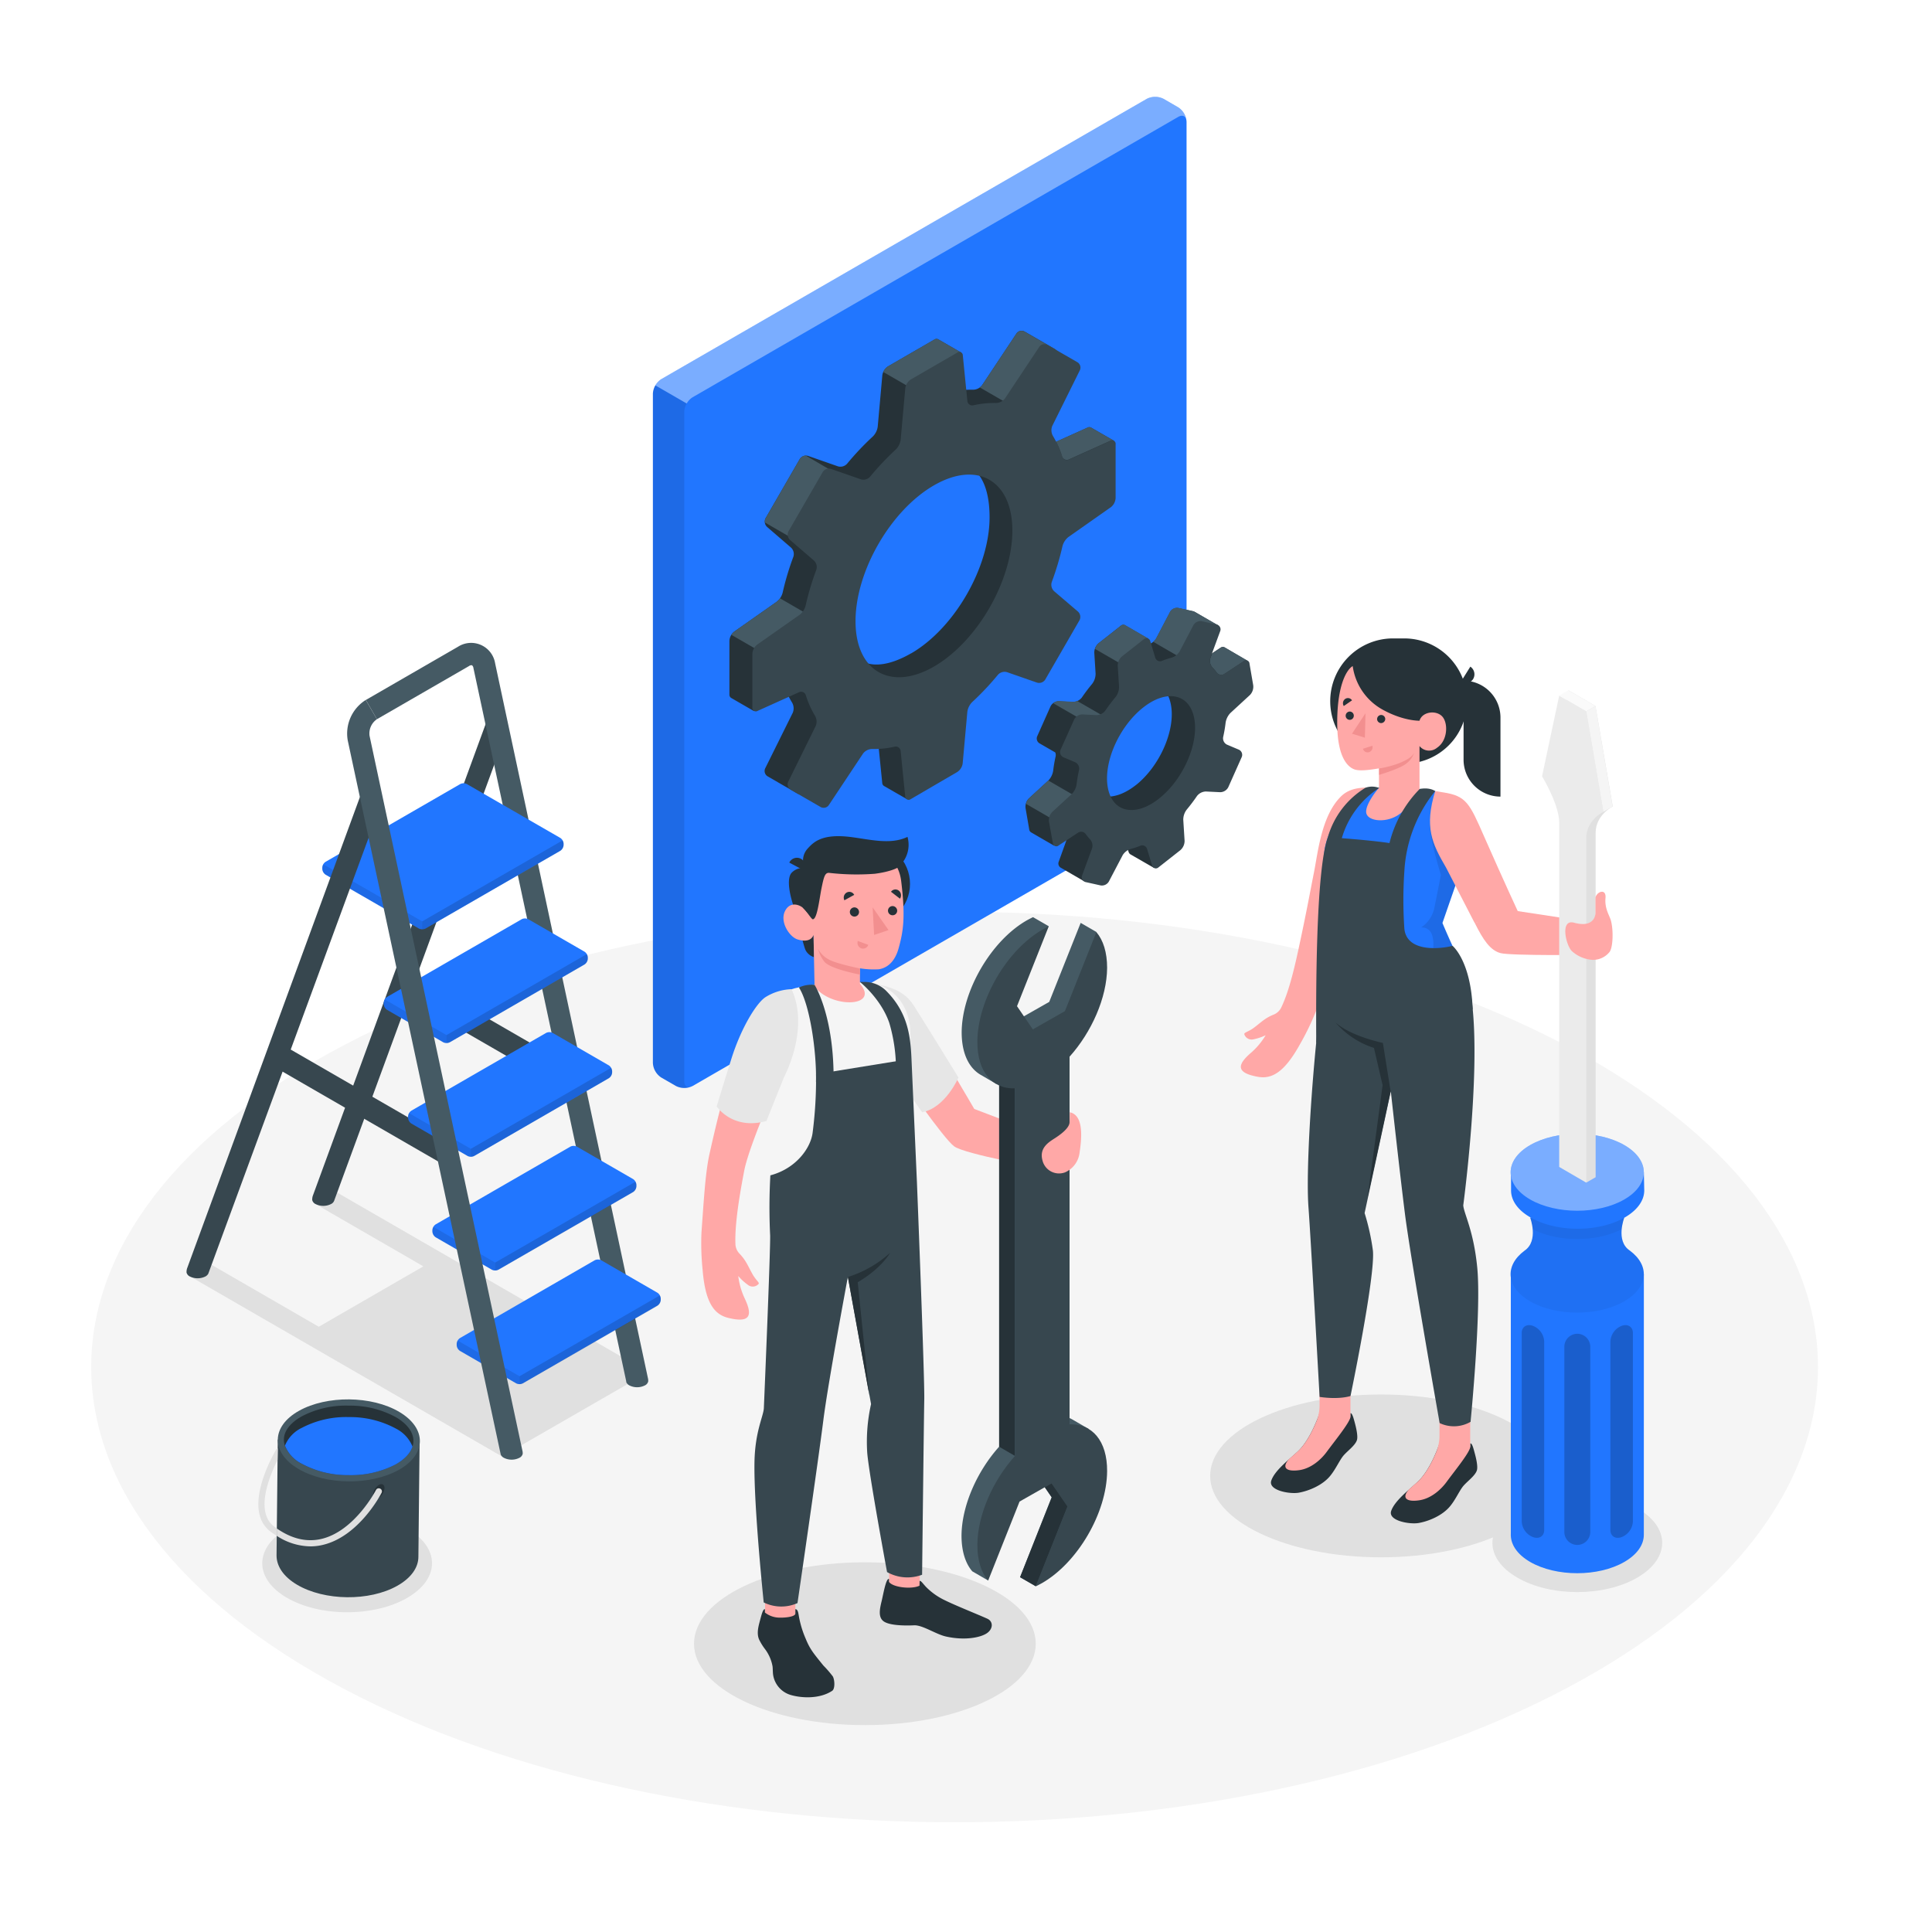 <svg class="animated" id="freepik_stories-maintenance" xmlns="http://www.w3.org/2000/svg" viewBox="0 0 500 500" version="1.1" xmlns:xlink="http://www.w3.org/1999/xlink" xmlns:svgjs="http://svgjs.com/svgjs"><style>svg#freepik_stories-maintenance:not(.animated) .animable {opacity: 0;}svg#freepik_stories-maintenance.animated #freepik--Floor--inject-3 {animation: 1s 1 forwards cubic-bezier(.36,-0.01,.5,1.38) lightSpeedLeft;animation-delay: 0s;}svg#freepik_stories-maintenance.animated #freepik--Shadow--inject-3 {animation: 1s 1 forwards cubic-bezier(.36,-0.01,.5,1.38) zoomOut;animation-delay: 0s;}svg#freepik_stories-maintenance.animated #freepik--Ladder--inject-3 {animation: 1s 1 forwards cubic-bezier(.36,-0.01,.5,1.38) zoomIn;animation-delay: 0s;}svg#freepik_stories-maintenance.animated #freepik--paint-pot--inject-3 {animation: 1s 1 forwards cubic-bezier(.36,-0.01,.5,1.38) zoomOut;animation-delay: 0s;}svg#freepik_stories-maintenance.animated #freepik--Gear--inject-3 {animation: 1s 1 forwards cubic-bezier(.36,-0.01,.5,1.38) zoomOut;animation-delay: 0s;}svg#freepik_stories-maintenance.animated #freepik--character-2--inject-3 {animation: 1s 1 forwards cubic-bezier(.36,-0.01,.5,1.38) fadeIn;animation-delay: 0s;}svg#freepik_stories-maintenance.animated #freepik--character-1--inject-3 {animation: 1s 1 forwards cubic-bezier(.36,-0.01,.5,1.38) slideLeft;animation-delay: 0s;}            @keyframes lightSpeedLeft {              from {                transform: translate3d(-50%, 0, 0) skewX(20deg);                opacity: 0;              }              60% {                transform: skewX(-10deg);                opacity: 1;              }              80% {                transform: skewX(2deg);              }              to {                opacity: 1;                transform: translate3d(0, 0, 0);              }            }                    @keyframes zoomOut {                0% {                    opacity: 0;                    transform: scale(1.5);                }                100% {                    opacity: 1;                    transform: scale(1);                }            }                    @keyframes zoomIn {                0% {                    opacity: 0;                    transform: scale(0.5);                }                100% {                    opacity: 1;                    transform: scale(1);                }            }                    @keyframes fadeIn {                0% {                    opacity: 0;                }                100% {                    opacity: 1;                }            }                    @keyframes slideLeft {                0% {                    opacity: 0;                    transform: translateX(-30px);                }                100% {                    opacity: 1;                    transform: translateX(0);                }            }        </style><g id="freepik--Floor--inject-3" class="animable" style="transform-origin: 247.048px 353.783px;"><path id="freepik--floor--inject-3" d="M89.05,437.1c87.26,46,228.74,46,316,0s87.26-120.62,0-166.63-228.74-46-316,0S1.78,391.09,89.05,437.1Z" style="fill: rgb(245, 245, 245); transform-origin: 247.048px 353.783px;" class="animable"></path></g><g id="freepik--Shadow--inject-3" class="animable" style="transform-origin: 239.438px 377.405px;"><polygon points="163.51 357.3 166.13 354.18 86.76 308.35 81.38 311.45 109.57 327.73 82.5 343.36 54.07 326.94 48.7 330.05 129.94 376.95 130.79 375.93 131.22 376.17 162.38 358.22 162.63 358.36 163.08 357.81 163.75 357.43 163.51 357.3" style="fill: rgb(224, 224, 224); transform-origin: 107.415px 342.65px;" id="elq7hzyxij7g" class="animable"></polygon><ellipse id="freepik--shadow--inject-3" cx="357.41" cy="381.96" rx="44.22" ry="21.07" style="fill: rgb(224, 224, 224); transform-origin: 357.41px 381.96px;" class="animable"></ellipse><ellipse id="freepik--shadow--inject-3" cx="223.83" cy="425.39" rx="44.22" ry="21.07" style="fill: rgb(224, 224, 224); transform-origin: 223.83px 425.39px;" class="animable"></ellipse><path id="freepik--shadow--inject-3" d="M392.67,408.28c8.58,5,22.49,5,31.07,0s8.58-13,0-17.94-22.49-4.95-31.07,0S384.09,403.33,392.67,408.28Z" style="fill: rgb(224, 224, 224); transform-origin: 408.205px 399.331px;" class="animable"></path><ellipse id="freepik--shadow--inject-3" cx="89.84" cy="404.57" rx="21.97" ry="12.68" style="fill: rgb(224, 224, 224); transform-origin: 89.84px 404.57px;" class="animable"></ellipse></g><g id="freepik--Ladder--inject-3" class="animable" style="transform-origin: 109.636px 272.068px;"><path d="M131,189.48,86.48,310.75v0a1.59,1.59,0,0,1-.78.84,4.47,4.47,0,0,1-4.06,0,1.53,1.53,0,0,1-.83-1,.91.91,0,0,1,0-.33,2.77,2.77,0,0,1,.16-.83L125.64,187.5a2.88,2.88,0,1,1,5.4,2Z" style="fill: rgb(55, 71, 79); transform-origin: 106.019px 248.818px;" id="el6lwks21bybm" class="animable"></path><line x1="71.48" y1="272.92" x2="116.16" y2="298.72" style="fill: none; stroke: rgb(55, 71, 79); stroke-miterlimit: 10; stroke-width: 6px; transform-origin: 93.82px 285.82px;" id="elzh53pscsqw" class="animable"></line><line x1="103.97" y1="254.16" x2="148.66" y2="279.96" style="fill: none; stroke: rgb(55, 71, 79); stroke-miterlimit: 10; stroke-width: 6px; transform-origin: 126.315px 267.06px;" id="el1t2xaz3f3nii" class="animable"></line><path d="M94.68,181.15l23.83-13.76a6.29,6.29,0,0,1,9.63,4.28L167.7,356.75a1.65,1.65,0,0,1,.05.38,1.79,1.79,0,0,1,0,.4,1.54,1.54,0,0,1-.83,1,4.47,4.47,0,0,1-4.06,0,1.72,1.72,0,0,1-.79-.86,1.36,1.36,0,0,1,0-.17L122.52,172.87a1.05,1.05,0,0,0-.37-.7,1,1,0,0,0-.76.2L97.55,186.13" style="fill: rgb(69, 90, 100); transform-origin: 131.221px 262.698px;" id="elahff8r7flym" class="animable"></path><path d="M133.57,358l-14.51-8.38a1.91,1.91,0,0,1-.87-1.5v-.34a1.89,1.89,0,0,1,.87-1.5l34.82-20.11a1.91,1.91,0,0,1,1.74,0l14.51,8.38a1.92,1.92,0,0,1,.87,1.5v.35a1.92,1.92,0,0,1-.87,1.5L135.31,358A1.91,1.91,0,0,1,133.57,358Z" style="fill: rgb(33, 118, 255); transform-origin: 144.595px 342.085px;" id="elmkpncffudh" class="animable"></path><g id="elyi7g6yz3ku"><path d="M118.45,346.94a1.75,1.75,0,0,0-.26.86v.34a1.91,1.91,0,0,0,.87,1.5L133.57,358a1.78,1.78,0,0,0,.87.21v-2.05Z" style="opacity: 0.1; transform-origin: 126.315px 352.575px;" class="animable"></path></g><g id="elf3u9e9igk56"><path d="M134.44,356.18v2.05a1.78,1.78,0,0,0,.87-.21l17.41-10,17.41-10.05a1.92,1.92,0,0,0,.87-1.5v-.35a1.72,1.72,0,0,0-.26-.85Z" style="opacity: 0.15; transform-origin: 152.72px 346.75px;" class="animable"></path></g><path d="M127.28,328.59l-14.52-8.38a1.94,1.94,0,0,1-.86-1.5v-.35a1.94,1.94,0,0,1,.86-1.5l34.83-20.1a1.89,1.89,0,0,1,1.73,0l14.52,8.38a1.91,1.91,0,0,1,.86,1.5V307a1.88,1.88,0,0,1-.86,1.5L129,328.59A1.89,1.89,0,0,1,127.28,328.59Z" style="fill: rgb(33, 118, 255); transform-origin: 138.3px 312.674px;" id="elc4hf6dphm2n" class="animable"></path><g id="el86bimdmils7"><path d="M112.15,317.51a1.73,1.73,0,0,0-.25.85v.35a1.94,1.94,0,0,0,.86,1.5l14.52,8.38a1.75,1.75,0,0,0,.87.21v-2.05Z" style="opacity: 0.1; transform-origin: 120.025px 323.155px;" class="animable"></path></g><g id="ellp0ofh5kcw"><path d="M128.15,326.75v2.05a1.74,1.74,0,0,0,.86-.21l17.42-10,17.41-10.06a1.88,1.88,0,0,0,.86-1.5v-.34a1.7,1.7,0,0,0-.25-.85Z" style="opacity: 0.15; transform-origin: 146.425px 317.32px;" class="animable"></path></g><path d="M121,299.16l-14.52-8.38a1.92,1.92,0,0,1-.87-1.5v-.35a1.92,1.92,0,0,1,.87-1.5l34.83-20.1a1.89,1.89,0,0,1,1.73,0l14.51,8.38a1.91,1.91,0,0,1,.87,1.5v.34a1.89,1.89,0,0,1-.87,1.5l-34.82,20.11A1.89,1.89,0,0,1,121,299.16Z" style="fill: rgb(33, 118, 255); transform-origin: 132.015px 283.245px;" id="elqcwp9mo0ags" class="animable"></path><g id="el9xv6s8fbsf"><path d="M105.86,288.08a1.75,1.75,0,0,0-.26.85v.35a1.92,1.92,0,0,0,.87,1.5l7.26,4.19,7.26,4.19a1.71,1.71,0,0,0,.86.21v-2.06Z" style="opacity: 0.1; transform-origin: 113.725px 293.725px;" class="animable"></path></g><g id="el4hv7s64adlb"><path d="M121.85,297.31v2.06a1.75,1.75,0,0,0,.87-.21l17.41-10.05,17.41-10.06a1.89,1.89,0,0,0,.87-1.5v-.34a1.88,1.88,0,0,0-.25-.86Z" style="opacity: 0.15; transform-origin: 140.13px 287.86px;" class="animable"></path></g><path d="M114.69,269.73l-14.51-8.38a1.92,1.92,0,0,1-.87-1.5v-.35a1.92,1.92,0,0,1,.87-1.5L135,237.9a1.89,1.89,0,0,1,1.73,0l14.52,8.38a1.89,1.89,0,0,1,.87,1.5v.34a1.91,1.91,0,0,1-.87,1.5l-34.83,20.11A1.92,1.92,0,0,1,114.69,269.73Z" style="fill: rgb(33, 118, 255); transform-origin: 125.715px 253.813px;" id="elsady49qpm7" class="animable"></path><g id="el249m1v3tuck"><path d="M115.56,267.88v2.06a1.74,1.74,0,0,0,.86-.21l17.42-10.05,17.41-10.06a1.91,1.91,0,0,0,.87-1.5v-.34a1.75,1.75,0,0,0-.26-.86Z" style="opacity: 0.15; transform-origin: 133.84px 258.43px;" class="animable"></path></g><g id="eldaxs73hvy3k"><path d="M99.56,258.65a1.84,1.84,0,0,0-.25.85v.35a1.92,1.92,0,0,0,.87,1.5l14.51,8.38a1.75,1.75,0,0,0,.87.21v-2.06Z" style="opacity: 0.1; transform-origin: 107.435px 264.295px;" class="animable"></path></g><path d="M108.4,240.3,84.27,226.37a1.91,1.91,0,0,1-.86-1.5v-.34a1.92,1.92,0,0,1,.86-1.5l34.83-20.11a1.89,1.89,0,0,1,1.73,0L145,216.85a1.91,1.91,0,0,1,.86,1.5v.34a1.94,1.94,0,0,1-.86,1.5L110.13,240.3A2,2,0,0,1,108.4,240.3Z" style="fill: rgb(33, 118, 255); transform-origin: 114.635px 221.604px;" id="elpwd61qa4sx" class="animable"></path><g id="elcs8jhlrjirw"><path d="M109.26,238.45v2.05a1.75,1.75,0,0,0,.87-.2l17.41-10.06L145,220.19a1.94,1.94,0,0,0,.86-1.5v-.35a1.73,1.73,0,0,0-.25-.85Z" style="opacity: 0.15; transform-origin: 127.56px 228.995px;" class="animable"></path></g><g id="eljuo3jftizyq"><path d="M83.66,223.67a1.88,1.88,0,0,0-.25.86v.34a1.91,1.91,0,0,0,.86,1.5L108.4,240.3a1.73,1.73,0,0,0,.86.2v-2.05Z" style="opacity: 0.1; transform-origin: 96.335px 232.085px;" class="animable"></path></g><path d="M98.55,208.24,54,329.37v0l-.1.27a1.86,1.86,0,0,1-.72.7,4.55,4.55,0,0,1-4.07,0,1.58,1.58,0,0,1-.83-1,1.82,1.82,0,0,1,0-.33,2.73,2.73,0,0,1,.17-.84L93.15,206.26a2.88,2.88,0,1,1,5.4,2Z" style="fill: rgb(55, 71, 79); transform-origin: 73.513px 267.569px;" id="elz6vwogtnu5" class="animable"></path><path d="M97.55,186.13a4.46,4.46,0,0,0-1.91,4.3L135.21,375.5a1.74,1.74,0,0,1,.06.45,1.71,1.71,0,0,1,0,.32,1.56,1.56,0,0,1-.83,1,4.47,4.47,0,0,1-4.06,0,1.77,1.77,0,0,1-.79-.83,0,0,0,0,0,0,0l-.05-.24L90,191.64a10.26,10.26,0,0,1,4.66-10.49" style="fill: rgb(69, 90, 100); transform-origin: 112.56px 279.454px;" id="elx11gdl4oztj" class="animable"></path></g><g id="freepik--paint-pot--inject-3" class="animable" style="transform-origin: 87.761px 387.761px;"><g id="freepik--paint-pot--inject-3" class="animable" style="transform-origin: 87.761px 387.761px;"><path d="M108.59,373.06l-36.7-.5-.32,30h0c0,2.72,1.74,5.45,5.3,7.56,7.12,4.21,18.74,4.34,25.95.28,3.64-2.05,5.46-4.77,5.46-7.51Z" style="fill: rgb(55, 71, 79); transform-origin: 90.08px 392.962px;" id="elqz1hxp0hap" class="animable"></path><path d="M77.35,365.13c-7.21,4.06-7.28,10.77-.16,15s18.74,4.34,26,.28,7.28-10.77.16-15S84.56,361.07,77.35,365.13Z" style="fill: rgb(69, 90, 100); transform-origin: 90.279px 372.77px;" id="elu8lh4tu34b9" class="animable"></path><path d="M107,372.94a4.45,4.45,0,0,1-.26,1.43c-.56,1.72-2.06,3.32-4.4,4.64a25.1,25.1,0,0,1-12.22,2.75,24.92,24.92,0,0,1-12.14-3,8.93,8.93,0,0,1-4.25-4.63,4.53,4.53,0,0,1-.26-1.54c0-2.24,1.68-4.4,4.65-6.05a24.53,24.53,0,0,1,12.2-2.76,24.67,24.67,0,0,1,12.16,3C105.44,368.52,107,370.7,107,372.94Z" style="fill: rgb(38, 50, 56); transform-origin: 90.235px 372.768px;" id="eljaopmasyr5l" class="animable"></path><path d="M106.76,374.37c-.56,1.72-2.06,3.32-4.4,4.64a25.1,25.1,0,0,1-12.22,2.75,24.92,24.92,0,0,1-12.14-3,8.93,8.93,0,0,1-4.25-4.63,8.77,8.77,0,0,1,4.39-4.62,24.75,24.75,0,0,1,12.2-2.77,24.89,24.89,0,0,1,12.16,3A9,9,0,0,1,106.76,374.37Z" style="fill: rgb(33, 118, 255); transform-origin: 90.255px 374.25px;" id="ela0evn935x4r" class="animable"></path><path d="M98.07,384.29c.8-.46,1.45-.07,1.44.85A3.21,3.21,0,0,1,98,387.63c-.81.46-1.45.07-1.44-.85A3.19,3.19,0,0,1,98.07,384.29Z" style="fill: rgb(38, 50, 56); transform-origin: 98.035px 385.96px;" id="elnlyqp88gor" class="animable"></path><path d="M71.83,377.83c-2,4-6,13.44-.82,17.29.22.16.42.3.64.44l0,1.92c-.52-.32-1.06-.68-1.58-1.06-7.79-5.77,1-20.59,1.38-21.21a.74.74,0,0,1,.44-.34Z" style="fill: rgb(224, 224, 224); transform-origin: 69.375px 386.175px;" id="el82ejgm7mwyo" class="animable"></path><path d="M98.75,386.34c-.22.46-5.89,11.3-15.22,13.48a13.54,13.54,0,0,1-3.21.38,16.21,16.21,0,0,1-8.69-2.72l0-1.92c3.85,2.68,7.73,3.6,11.52,2.72,8.61-2,14.12-12.58,14.16-12.68a.8.8,0,0,1,1.08-.34A.78.78,0,0,1,98.75,386.34Z" style="fill: rgb(224, 224, 224); transform-origin: 85.237px 392.685px;" id="eliw161ioj7dg" class="animable"></path></g></g><g id="freepik--Gear--inject-3" class="animable" style="transform-origin: 246.656px 153.31px;"><path d="M174.93,281.05l-3.8-2.19a4.8,4.8,0,0,1-2.16-3.75V101.88a4.78,4.78,0,0,1,2.16-3.75L296.79,25.58a4.79,4.79,0,0,1,4.33,0l3.79,2.19a4.78,4.78,0,0,1,2.17,3.75V204.76a4.78,4.78,0,0,1-2.17,3.75L179.26,281.05A4.79,4.79,0,0,1,174.93,281.05Z" style="fill: rgb(33, 118, 255); transform-origin: 238.025px 153.315px;" id="eln34x47yxku" class="animable"></path><g id="elvzbg9jppci"><path d="M307.05,31.16c-.15-1.12-1.06-1.53-2.14-.9L179.25,102.81a4.52,4.52,0,0,0-1.53,1.62l-8.12-4.69a4.43,4.43,0,0,1,1.53-1.62L296.78,25.57a4.79,4.79,0,0,1,4.33,0l3.8,2.19A4.85,4.85,0,0,1,307.05,31.16Z" style="fill: rgb(255, 255, 255); opacity: 0.4; transform-origin: 238.325px 64.741px;" class="animable"></path></g><g id="el5xrv5y0h0g"><path d="M178.75,281.27a4.8,4.8,0,0,1-3.83-.22l-3.79-2.19a4.78,4.78,0,0,1-2.17-3.75V101.87a4.45,4.45,0,0,1,.64-2.13l8.12,4.69a4.43,4.43,0,0,0-.63,2.13V279.8C177.09,281,177.8,281.56,178.75,281.27Z" style="opacity: 0.1; transform-origin: 173.855px 190.654px;" class="animable"></path></g><path d="M316.89,167.52h0a1,1,0,0,0-1,.1L310.79,171a1.46,1.46,0,0,1-2-.46,11.83,11.83,0,0,0-1-1.21,2.49,2.49,0,0,1-.59-2.4l8-5.1-6-3.46h0a1.68,1.68,0,0,0-.39-.16l-3.82-.85a2.08,2.08,0,0,0-2.16,1l-3.58,6.83a3.72,3.72,0,0,1-2.17,1.63l-.22.07a9.06,9.06,0,0,0,.32-1.59l-6-3.48h0A1,1,0,0,0,290,162l-5.71,4.49a3.2,3.2,0,0,0-1.09,2.42l.34,5.44a4.35,4.35,0,0,1-.89,2.63c-.93,1.12-1.82,2.29-2.65,3.51a3,3,0,0,1-2.32,1.18l-3.68-.18a2.38,2.38,0,0,0-2.11,1.29l-3.45,7.74a1.46,1.46,0,0,0,.59,1.86h0l4.07,2.35a1.79,1.79,0,0,1,.09,1.05,35.33,35.33,0,0,0-.63,3.7,4.71,4.71,0,0,1-1.24,2.51l-5.06,4.65a3.07,3.07,0,0,0-.85,2.49l.95,5.52a1,1,0,0,0,.46.75h0l6,3.48.08-6.91a1.46,1.46,0,0,1,2,.46,10.56,10.56,0,0,0,1,1.21,2.52,2.52,0,0,1,.6,2.4L274,223a1.26,1.26,0,0,0,.5,1.55h0l6,3.48,1.64-4.5,2.33-5.78a3.7,3.7,0,0,1,2.16-1.63,19.58,19.58,0,0,0,2.35-.78,1.3,1.3,0,0,1,1.8.83l1.29,4.27a1.14,1.14,0,0,0,.49.67h0l6.05,3.48-1.06-6.68,1.85-1.46a3.17,3.17,0,0,0,1.08-2.42l-.34-5.44a4.32,4.32,0,0,1,.89-2.63c.94-1.12,2.35-1.72,3.18-2.93.47-.69,1-1.8,1.8-1.76l3.67.18a2.37,2.37,0,0,0,2.11-1.29l3.46-7.75a1.47,1.47,0,0,0-.77-1.95l-3-1.27a1.84,1.84,0,0,1-1-2,35.4,35.4,0,0,0,.64-3.7,4.62,4.62,0,0,1,1.23-2.51l5.07-4.65a3,3,0,0,0,.83-1.73l4.6-3.58Zm-23,35.71c-6.2,4.86-12.12,3.54-13.24-3s3.94-14.77,10.13-19.64,11.17-4.5,12.29,2S300.1,198.36,293.91,203.23Z" style="fill: rgb(38, 50, 56); transform-origin: 294.12px 192.679px;" id="elzmkt0rjry79" class="animable"></path><path d="M271.3,202l-5,4.6a2.87,2.87,0,0,0-.77,1.44l7.43,4.3v-.4a1.46,1.46,0,0,1,2,.46h0l7.17-4.14Z" style="fill: rgb(69, 90, 100); transform-origin: 273.83px 207.2px;" id="el3gn7rc8krc9" class="animable"></path><path d="M284.06,188.06a29.74,29.74,0,0,1,1.84-2.54l-7.14-4.12a2.66,2.66,0,0,1-1,.22l-3.68-.18a2.27,2.27,0,0,0-1.52.55l11,6.34Z" style="fill: rgb(69, 90, 100); transform-origin: 279.23px 184.865px;" id="elu8qvowboks" class="animable"></path><path d="M322.89,171a1,1,0,0,0-1,.12l-5.06,3.33a1.47,1.47,0,0,1-2-.46,9.83,9.83,0,0,0-1-1.21,2.5,2.5,0,0,1-.59-2.41l.48-1.29,2.17-1.43a1,1,0,0,1,1.05-.1h0Z" style="fill: rgb(69, 90, 100); transform-origin: 318.017px 171.055px;" id="elz28tpa92kn" class="animable"></path><path d="M307.94,169.5c-.06-.06-.11-.14-.17-.21a2.49,2.49,0,0,1-.59-2.4l8-5.1-6-3.46h0a1.68,1.68,0,0,0-.39-.16l-3.82-.85a2.08,2.08,0,0,0-2.16,1l-3.58,6.83a3.06,3.06,0,0,1-.82.92l8.1,4.68Z" style="fill: rgb(69, 90, 100); transform-origin: 306.795px 164.019px;" id="el5mn60j5dlfd" class="animable"></path><path d="M283.39,167.94l7.43,4.29,6.12-5.6a10.2,10.2,0,0,0,.25-1.37l-6-3.48h0A1,1,0,0,0,290,162l-5.71,4.49A3,3,0,0,0,283.39,167.94Z" style="fill: rgb(69, 90, 100); transform-origin: 290.29px 166.951px;" id="elf4dfve26e4" class="animable"></path><path d="M324.32,177.28l-.95-5.52a.91.91,0,0,0-1.51-.66l-5.06,3.33a1.46,1.46,0,0,1-2-.46,9.65,9.65,0,0,0-1-1.2,2.54,2.54,0,0,1-.6-2.41l2.58-7a1.28,1.28,0,0,0-.94-1.74l-3.81-.85a2.07,2.07,0,0,0-2.16,1l-3.59,6.83a3.7,3.7,0,0,1-2.16,1.63,19.58,19.58,0,0,0-2.35.78,1.29,1.29,0,0,1-1.8-.83l-1.29-4.27a1,1,0,0,0-1.62-.51l-5.71,4.49a3.17,3.17,0,0,0-1.08,2.42l.34,5.44a4.35,4.35,0,0,1-.89,2.63c-.94,1.12-1.82,2.29-2.66,3.51a2.94,2.94,0,0,1-2.32,1.18l-3.67-.18A2.37,2.37,0,0,0,278,186.2L274.49,194a1.47,1.47,0,0,0,.77,2l3,1.27a1.84,1.84,0,0,1,1,2,35.4,35.4,0,0,0-.64,3.7,4.59,4.59,0,0,1-1.23,2.51l-5.07,4.65a3.07,3.07,0,0,0-.85,2.49l1,5.53a.91.91,0,0,0,1.51.65l5.06-3.33a1.47,1.47,0,0,1,2,.46,11.83,11.83,0,0,0,1,1.21,2.5,2.5,0,0,1,.59,2.41l-2.58,7a1.28,1.28,0,0,0,.94,1.74l3.82.85a2.08,2.08,0,0,0,2.16-1l3.58-6.83a3.75,3.75,0,0,1,2.17-1.63,18,18,0,0,0,2.35-.78,1.3,1.3,0,0,1,1.8.83l1.29,4.27a1,1,0,0,0,1.61.51l5.71-4.49a3.21,3.21,0,0,0,1.09-2.42l-.34-5.44a4.28,4.28,0,0,1,.89-2.63c.93-1.12,1.82-2.29,2.65-3.51a3,3,0,0,1,2.32-1.18l3.68.18a2.38,2.38,0,0,0,2.11-1.29l3.45-7.74a1.47,1.47,0,0,0-.77-2l-3-1.27a1.82,1.82,0,0,1-1-2,35.33,35.33,0,0,0,.63-3.7,4.64,4.64,0,0,1,1.24-2.5l5.06-4.66A3.07,3.07,0,0,0,324.32,177.28Zm-24.4,29.42c-6.19,4.87-12.12,3.54-13.24-3s3-15.73,9.18-20.6,12.12-3.54,13.24,3S306.11,201.83,299.92,206.7Z" style="fill: rgb(55, 71, 79); transform-origin: 297.901px 194.954px;" id="el4i5tii8aq43" class="animable"></path><path d="M288.3,114.07l-5.92-3.41h0a1,1,0,0,0-.92,0l-10.7,4.82a1.28,1.28,0,0,1-1.79-.83,24,24,0,0,0-2.38-5.3,3,3,0,0,1-.16-2.59l7.13-14.38a1.63,1.63,0,0,0-.64-2.1l-7.73-4.46a1.61,1.61,0,0,0-2.13.49L254.16,99.7a3,3,0,0,1-2.33,1.16,21.77,21.77,0,0,0-3.1.14V91.23l-5.94-3.43h0a1,1,0,0,0-1,.09l-12,6.94a3.27,3.27,0,0,0-1.44,2.25l-1.2,13.37a4.43,4.43,0,0,1-1.25,2.5,72.57,72.57,0,0,0-6.68,7.07,2.32,2.32,0,0,1-2.36.67l-7.72-2.7a1.88,1.88,0,0,0-2.16.81l-8.84,15.3a1.89,1.89,0,0,0,.39,2.28l6.19,5.34a2.29,2.29,0,0,1,.6,2.38,71,71,0,0,0-2.78,9.31,4.41,4.41,0,0,1-1.54,2.33l-11,7.73a3.25,3.25,0,0,0-1.23,2.37v13.88a1,1,0,0,0,.43.89h0l5.92,3.42,8.79-4.17a21,21,0,0,0,1.1,2,3,3,0,0,1,.16,2.59l-7.13,14.38a1.61,1.61,0,0,0,.63,2.09l7.74,4.47a1.61,1.61,0,0,0,2.13-.5l8.89-13.36a2.94,2.94,0,0,1,2.32-1.16,24.05,24.05,0,0,0,5.79-.58,1.26,1.26,0,0,1,1.6,1.13l1.18,11.67a1,1,0,0,0,.46.82h0l5.91,3.4,7.1-10.42a3.26,3.26,0,0,0,1.43-2.25l1.2-13.37a2.71,2.71,0,0,1,1.54-2,28.2,28.2,0,0,0,9.34-6.55,2.44,2.44,0,0,1,2.39-.64l4.74,1.67a1.88,1.88,0,0,0,2.17-.8l8.83-15.3a1.89,1.89,0,0,0-.38-2.28L269,151.39a2.47,2.47,0,0,1-.66-2.4,40.36,40.36,0,0,0,1.1-11.09,3.14,3.14,0,0,1,1.15-2.37l11-7.73a3.24,3.24,0,0,0,1.22-2.36l5.25-6.29Zm-52.49,55c-11.22,6.47-18.19,1.88-18.19-11.07s9.27-28.82,20.48-35.29,18-1.77,18,11.18S247,162.61,235.81,169.09Z" style="fill: rgb(38, 50, 56); transform-origin: 238.534px 146.209px;" id="elz77l994iusl" class="animable"></path><path d="M271.19,97.15l2.36-4.75a1.63,1.63,0,0,0-.64-2.1l-7.73-4.46a1.61,1.61,0,0,0-2.13.49L254.16,99.7a2.47,2.47,0,0,1-.59.57l9.95,5.74Z" style="fill: rgb(69, 90, 100); transform-origin: 263.639px 95.819px;" id="elwx6wv71prja" class="animable"></path><path d="M201.86,154.84a3.88,3.88,0,0,1-.85.9l-11,7.73a3,3,0,0,0-.73.83l6.71,3.87,14.57-8.29Z" style="fill: rgb(69, 90, 100); transform-origin: 199.92px 161.505px;" id="el9evi0a6kote" class="animable"></path><path d="M208.53,117.9a1.89,1.89,0,0,0-1.54.9l-8.84,15.3a1.81,1.81,0,0,0-.2,1.12l7.62,4.4,12.1-16.37Z" style="fill: rgb(69, 90, 100); transform-origin: 207.801px 128.76px;" id="el00lg03io9ktem" class="animable"></path><path d="M228.6,96.28l9.42,5.44,10.71-6.18V91.23l-5.94-3.43h0a1,1,0,0,0-1,.09l-12,6.94A3.21,3.21,0,0,0,228.6,96.28Z" style="fill: rgb(69, 90, 100); transform-origin: 238.665px 94.713px;" id="elmqtf2dfopol" class="animable"></path><path d="M288.72,128.85V115a.89.89,0,0,0-1.36-.89l-10.7,4.83a1.27,1.27,0,0,1-1.78-.83,24.5,24.5,0,0,0-2.39-5.3,3,3,0,0,1-.16-2.59l7.13-14.38a1.63,1.63,0,0,0-.63-2.1l-7.74-4.47a1.62,1.62,0,0,0-2.13.5l-8.89,13.37a2.93,2.93,0,0,1-2.33,1.15,24.51,24.51,0,0,0-5.78.59,1.27,1.27,0,0,1-1.61-1.13L249.18,92a.9.9,0,0,0-1.45-.74l-12,6.94a3.25,3.25,0,0,0-1.44,2.24l-1.2,13.38a4.46,4.46,0,0,1-1.25,2.5,72.57,72.57,0,0,0-6.68,7.07,2.3,2.3,0,0,1-2.36.66l-7.72-2.69a1.88,1.88,0,0,0-2.16.8l-8.84,15.31a1.89,1.89,0,0,0,.39,2.28l6.19,5.33a2.31,2.31,0,0,1,.6,2.39,71,71,0,0,0-2.78,9.31,4.41,4.41,0,0,1-1.54,2.33l-11,7.73a3.25,3.25,0,0,0-1.23,2.37v13.88a.9.9,0,0,0,1.37.88l10.7-4.82a1.27,1.27,0,0,1,1.78.82,23.9,23.9,0,0,0,2.39,5.31,3,3,0,0,1,.16,2.59L204,202.29a1.61,1.61,0,0,0,.63,2.09l7.74,4.47a1.61,1.61,0,0,0,2.13-.5L223.37,195a3,3,0,0,1,2.32-1.16,23.58,23.58,0,0,0,5.79-.59,1.28,1.28,0,0,1,1.61,1.13l1.17,11.68a.9.9,0,0,0,1.45.75l12-7a3.19,3.19,0,0,0,1.43-2.24l1.21-13.38a4.43,4.43,0,0,1,1.25-2.49,72.41,72.41,0,0,0,6.67-7.07,2.3,2.3,0,0,1,2.36-.67l7.72,2.69a1.88,1.88,0,0,0,2.17-.8l8.84-15.31a1.88,1.88,0,0,0-.39-2.27L272.8,153a2.29,2.29,0,0,1-.6-2.38,73.85,73.85,0,0,0,2.78-9.32,4.45,4.45,0,0,1,1.54-2.33l11-7.73A3.24,3.24,0,0,0,288.72,128.85Zm-47,43.65c-11.22,6.47-20.31,1.22-20.31-11.73s9.09-28.7,20.31-35.17S262,124.37,262,137.32,252.93,166,241.72,172.5Z" style="fill: rgb(55, 71, 79); transform-origin: 241.717px 149.062px;" id="elsxsuprafih8" class="animable"></path><path d="M288.3,114.07h0a1,1,0,0,0-.95,0l-10.7,4.82a1.27,1.27,0,0,1-1.78-.82,23.08,23.08,0,0,0-1.53-3.76l8.1-3.65a1,1,0,0,1,.93,0h0Z" style="fill: rgb(69, 90, 100); transform-origin: 280.82px 114.781px;" id="ell3kvhtpdzgd" class="animable"></path></g><g id="freepik--character-2--inject-3" class="animable" style="transform-origin: 373.33px 286.184px;"><path d="M372.54,374.67v-1.14c-.45,1.34-2.53,7.08-5.69,10-2.51,2.29-5.93,4.94-6.81,7.49s4.77,3.54,7.11,3.13c2.73-.48,6.25-2,8.17-4.39,1.35-1.65,2.21-3.62,3.17-4.92s3.19-2.76,3.71-4.27c.29-.83-.05-2.64-.46-4.18s-.76-3-1.25-2.82v.87a6.26,6.26,0,0,1-4,1.34C375.35,375.79,372.53,375.56,372.54,374.67Z" style="fill: rgb(38, 50, 56); transform-origin: 371.128px 383.885px;" id="elp6fcj4676q" class="animable"></path><path d="M364.58,385.51c.78-.7,1.56-1.38,2.27-2,2.21-2,3.89-5.42,4.85-7.75a11,11,0,0,0,.84-4.19V367h7.95v7.38h0v.2l0,0c-.38,1.65-4,6.05-6.1,8.92-1.4,1.92-4,4.37-7.2,4.79C364.16,388.72,362.63,387.78,364.58,385.51Z" style="fill: rgb(255, 168, 167); transform-origin: 372.1px 377.696px;" id="elsu6gucgsysq" class="animable"></path><path d="M341.5,366.83v-1.14c-.45,1.33-2.53,7.08-5.69,10-2.51,2.29-5.93,4.93-6.8,7.48s4.76,3.55,7.11,3.14c2.72-.49,6.25-2,8.16-4.39,1.35-1.66,2.21-3.62,3.18-4.93s3.18-2.75,3.7-4.26c.29-.83-.05-2.65-.45-4.18s-.77-2.95-1.25-2.82v.87a6.32,6.32,0,0,1-4,1.34C344.31,367.94,341.49,367.71,341.5,366.83Z" style="fill: rgb(38, 50, 56); transform-origin: 340.094px 376.044px;" id="elqdqe5pwc3hi" class="animable"></path><path d="M333.54,377.66c.78-.69,1.56-1.37,2.27-2,2.21-2,3.89-5.42,4.85-7.75a10.77,10.77,0,0,0,.84-4.19v-4.53h8v7.38h0v.2l0,0c-.39,1.65-4,6.05-6.11,8.92-1.39,1.92-4,4.36-7.19,4.79S331.59,379.93,333.54,377.66Z" style="fill: rgb(255, 168, 167); transform-origin: 341.075px 369.884px;" id="eljkuhoy71ofg" class="animable"></path><path d="M378.91,251c6.17,13.48-.22,60.94-.22,60.94.18,2.19,2.68,6.49,3.62,16.11,1.1,11.37-1.73,39.92-1.73,39.92a8.61,8.61,0,0,1-8,.32s-7.59-43-9-54.3c-1.25-9.87-3.64-31.56-3.64-31.56l-6.78,31.51a58.76,58.76,0,0,1,2.15,9.73c.64,6.65-5.8,37.61-5.8,37.61s-2.75,1-8,.24c0,0-2.28-41.08-2.88-49.09-1-13.46,2.56-55.43,5-63.4Z" style="fill: rgb(55, 71, 79); transform-origin: 360.511px 309.077px;" id="elbv7qy8z4ko5" class="animable"></path><path d="M359.89,282.43l-2-12.52s-8.47-1.75-12.31-5.36a21.9,21.9,0,0,0,10,6.65l2.24,9.64L353.91,310Z" style="fill: rgb(38, 50, 56); transform-origin: 352.735px 287.275px;" id="elko78vo8k9vk" class="animable"></path><path d="M346.85,242.51c4.67-15.54,10.62-38.68,8.38-38.68s-5.7-.21-8.23,2.33c-5,5-5.89,14.28-6.94,19.58s-1.79,9.47-3.46,17.32c-1.26,6-2.81,13.17-5.06,17.77a3.69,3.69,0,0,1-2,1.78c-2.26.92-3.3,2.09-5.11,3.43-1.42,1-2.5,1.18-2.41,1.61a2,2,0,0,0,2.37,1.33,13.75,13.75,0,0,0,3.16-1.06,18.61,18.61,0,0,1-3.83,4.57c-3.46,3-4,5.13,1.79,6.18,3.61.66,6.88-1.07,11-8.56a66.19,66.19,0,0,0,4.09-8.49C343.36,254,345.44,247.21,346.85,242.51Z" style="fill: rgb(255, 168, 167); transform-origin: 338.424px 241.312px;" id="elnnxu6wfa2y" class="animable"></path><path d="M368,204.2h0c7.91.54,8.46,4.36,10.44,8.54a13.51,13.51,0,0,1,.38,10.19l-5.52,15.94s2.59,6.24,5.58,12.13c-13.83,7.72-31.1,3.67-35.26-2-.17-1.19.89-10.53,1.55-16.63-2.43-6.12-3.08-10-2.05-14,1.91-7.5,9.32-14.8,12.59-14.53Z" style="fill: rgb(33, 118, 255); transform-origin: 361.143px 229.549px;" id="elb4j85v58rc" class="animable"></path><path d="M360.43,197.64h3.07a16.17,16.17,0,0,0,16.16-16.16h0a16.26,16.26,0,0,0-16.25-16.26h-2.9a16.26,16.26,0,0,0-16.25,16.26h0A16.17,16.17,0,0,0,360.43,197.64Z" style="fill: rgb(38, 50, 56); transform-origin: 361.96px 181.43px;" id="eld1rrtp187jd" class="animable"></path><path d="M388.32,206.16h0a9.55,9.55,0,0,1-9.55-9.55V176.16h0a9.55,9.55,0,0,1,9.55,9.55Z" style="fill: rgb(38, 50, 56); transform-origin: 383.545px 191.16px;" id="el85pqkb4lvz" class="animable"></path><path d="M380.52,172.53l-2.4,3.85a2.2,2.2,0,0,0,3.12-.64A2.38,2.38,0,0,0,380.52,172.53Z" style="fill: rgb(38, 50, 56); transform-origin: 379.851px 174.652px;" id="elcy5y93yxsko" class="animable"></path><path d="M350.08,172.38c-1.87,1.11-4.18,5.81-4,15.67.2,8.35,2.9,10.41,4.26,11s4,.23,6.54-.19v5s-3.53,4.09-3.31,6.39,5.09,2.85,8.39.6a21.32,21.32,0,0,0,5.41-5.67V193.08a3.2,3.2,0,0,0,4.54.43c2.81-1.87,2.92-6.49,1.28-8.15s-5.16-1.14-5.82,1.16c0,0-4.07.14-9.48-2.83A15.23,15.23,0,0,1,350.08,172.38Z" style="fill: rgb(255, 168, 167); transform-origin: 360.165px 192.332px;" id="elr3tkwzx4vh" class="animable"></path><path d="M356.39,186a1.07,1.07,0,0,0,1,1.14,1.09,1.09,0,0,0,1.11-1,1.05,1.05,0,1,0-2.1-.1Z" style="fill: rgb(38, 50, 56); transform-origin: 357.444px 186.09px;" id="elcv5hk4j5tm" class="animable"></path><path d="M355.17,193l-2.44.78a1.25,1.25,0,0,0,1.59.87A1.34,1.34,0,0,0,355.17,193Z" style="fill: rgb(242, 143, 143); transform-origin: 353.978px 193.855px;" id="elc2mqvhyhsft" class="animable"></path><path d="M347.77,182.72l2.13-1.47a1.24,1.24,0,0,0-1.77-.36A1.35,1.35,0,0,0,347.77,182.72Z" style="fill: rgb(38, 50, 56); transform-origin: 348.729px 181.691px;" id="elkgz8l54od3a" class="animable"></path><path d="M348.26,185.19a1.05,1.05,0,1,0,2.1.1,1.06,1.06,0,0,0-1-1.14A1.08,1.08,0,0,0,348.26,185.19Z" style="fill: rgb(38, 50, 56); transform-origin: 349.311px 185.221px;" id="el7sshfhzh63e" class="animable"></path><polygon points="353.39 184.59 353.23 190.91 349.9 189.88 353.39 184.59" style="fill: rgb(242, 143, 143); transform-origin: 351.645px 187.75px;" id="ela0dnybpx14f" class="animable"></polygon><path d="M356.92,198.87c2.68-.36,8.21-1.94,9.07-4.13a5.57,5.57,0,0,1-1.94,2.79c-1.65,1.42-7.13,3-7.13,3Z" style="fill: rgb(242, 143, 143); transform-origin: 361.455px 197.635px;" id="elv5qbegt5fw" class="animable"></path><g id="elk67ej62tnr"><path d="M364.49,252.5a8.35,8.35,0,0,0,6.23-10.18c-.05-.17-.1-.32-.14-.44a2.7,2.7,0,0,0-2.8-1.85h0a8.09,8.09,0,0,0,3.45-5.16l1.68-8.43s-3.12-9.9-2.8-13.3l7.94.46,1,.72a13.86,13.86,0,0,1-.22,8.61l-5.52,15.94s2.59,6.24,5.58,12.13a35.75,35.75,0,0,1-29.55,2A40.23,40.23,0,0,0,364.49,252.5Z" style="opacity: 0.1; transform-origin: 364.485px 234.213px;" class="animable"></path></g><path d="M375.92,244.78c-2.92.78-11.81,1.83-12.47-4.41a109.55,109.55,0,0,1,0-14.93,36.09,36.09,0,0,1,7.61-20.26l.36-.44s-1.29-1.05-4-.56a30.31,30.31,0,0,0-7.82,14c-4-.58-9-1-12.34-1.26a23.19,23.19,0,0,1,9.67-13,5.12,5.12,0,0,0-3.53-.06,22.06,22.06,0,0,0-9.76,12.82c-3.18,8.81-3.06,41.64-3,53.3l5.49-8.74h35C380.69,248.66,375.92,244.78,375.92,244.78Z" style="fill: rgb(55, 71, 79); transform-origin: 360.875px 236.778px;" id="ela1iwo2csemp" class="animable"></path><path d="M393,236.25s-3.73-8-8.92-19.79c-3.75-8.54-4.58-10.47-10.55-11.39l-2.1-.33c-2.83,9.29-.88,13.49,2.84,19.85l7.36,14.26C384.58,238.27,393.1,237.14,393,236.25Z" style="fill: rgb(255, 168, 167); transform-origin: 381.541px 221.795px;" id="elkoe5ddkgbb" class="animable"></path><path d="M381.66,238.85c2.18,4.39,4,7.11,6.7,7.82s24.55.46,24.55.46v-8.28l-20.84-3.17Z" style="fill: rgb(255, 168, 167); transform-origin: 397.285px 241.426px;" id="eljwzwq4huog" class="animable"></path><path d="M425.43,329.76H391v67.09c-.16,2.66,1.5,5.35,5,7.38,6.73,3.89,17.64,3.89,24.37,0,3.37-1.94,5.05-4.49,5.05-7h0Z" style="fill: rgb(33, 118, 255); transform-origin: 408.21px 368.454px;" id="elf2hcgayn90v" class="animable"></path><path d="M421.81,323.66h0c-3.81-2.49-1.44-8.55-1.44-8.55H396s2.3,6-1.44,8.55h0c-5.26,3.91-4.79,9.54,1.42,13.13,6.73,3.89,17.64,3.89,24.37,0C426.59,333.2,427.06,327.57,421.81,323.66Z" style="fill: rgb(33, 118, 255); transform-origin: 408.179px 327.409px;" id="elrz3bx5parw" class="animable"></path><g id="el8b27v4nk2by"><path d="M421.81,323.66h0c-3.81-2.49-1.44-8.55-1.44-8.55H396s2.3,6-1.44,8.55h0c-5.26,3.91-4.79,9.54,1.42,13.13,6.73,3.89,17.64,3.89,24.37,0C426.59,333.2,427.06,327.57,421.81,323.66Z" style="opacity: 0.05; transform-origin: 408.179px 327.409px;" class="animable"></path></g><g id="el8mvk61ct6bi"><path d="M419.71,318.1a12.7,12.7,0,0,1,.67-3H396a12.54,12.54,0,0,1,.65,3C403.2,321.5,413.16,321.5,419.71,318.1Z" style="opacity: 0.05; transform-origin: 408.19px 317.875px;" class="animable"></path></g><path d="M425.43,303.39h-2a12.85,12.85,0,0,0-3-2.35c-6.73-3.88-17.64-3.88-24.37,0a12.85,12.85,0,0,0-3,2.35h-2v4.69h0c0,2.55,1.68,5.09,5.05,7,6.73,3.89,17.64,3.89,24.37,0,3.37-1.94,5.05-4.48,5.05-7h0Z" style="fill: rgb(33, 118, 255); transform-origin: 408.295px 308.064px;" id="elnh9voqh5tu" class="animable"></path><path d="M396,310.42c6.73,3.89,17.64,3.89,24.37,0s6.73-10.18,0-14.07-17.64-3.88-24.37,0S389.28,306.54,396,310.42Z" style="fill: rgb(33, 118, 255); transform-origin: 408.187px 303.387px;" id="elp1ibzseexks" class="animable"></path><g id="el3fqb9qzmtdy"><path d="M396,310.42c6.73,3.89,17.64,3.89,24.37,0s6.73-10.18,0-14.07-17.64-3.88-24.37,0S389.28,306.54,396,310.42Z" style="fill: rgb(255, 255, 255); opacity: 0.4; transform-origin: 408.187px 303.387px;" class="animable"></path></g><g id="elqrr75xd3hy"><path d="M408.21,399.83h0a3.36,3.36,0,0,1-3.36-3.36V348.54a3.36,3.36,0,0,1,3.36-3.36h0a3.36,3.36,0,0,1,3.35,3.36v47.93A3.36,3.36,0,0,1,408.21,399.83Z" style="opacity: 0.2; transform-origin: 408.205px 372.505px;" class="animable"></path></g><g id="eli75vp97o90h"><path d="M419.68,397.8h0c-1.61.59-2.91-.24-2.91-1.85V347.13a4.6,4.6,0,0,1,2.91-4h0c1.61-.58,2.91.24,2.91,1.85v48.83A4.59,4.59,0,0,1,419.68,397.8Z" style="opacity: 0.2; transform-origin: 419.68px 370.467px;" class="animable"></path></g><g id="ellpt94kerv4"><path d="M396.73,397.8h0c1.61.59,2.91-.24,2.91-1.85V347.13a4.6,4.6,0,0,0-2.91-4h0c-1.61-.58-2.91.24-2.91,1.85v48.83A4.59,4.59,0,0,0,396.73,397.8Z" style="opacity: 0.2; transform-origin: 396.73px 370.467px;" class="animable"></path></g><path d="M412.91,182.71l-7-4.06-4.44,20.89s4.44,7.25,4.44,11.94V300.6l4.65,5.44,2.39-1.38V215.55c0-4.69,4.43-6.82,4.43-6.82Z" style="fill: rgb(224, 224, 224); transform-origin: 409.425px 242.345px;" id="elab03rpmymye" class="animable"></path><path d="M410.52,184.09l-7-4.07-4.44,20.89s4.44,7.26,4.44,12V302l7,4.07V216.92c0-4.69,4.44-6.82,4.44-6.82Z" style="fill: rgb(235, 235, 235); transform-origin: 407.02px 243.045px;" id="el5x62l7vg4ej" class="animable"></path><polygon points="403.49 180.02 405.87 178.65 412.91 182.71 410.52 184.09 403.49 180.02" style="fill: rgb(250, 250, 250); transform-origin: 408.2px 181.37px;" id="elqvmfrvy0m5" class="animable"></polygon><polygon points="412.91 182.71 410.52 184.09 414.96 210.1 417.34 208.73 412.91 182.71" style="fill: rgb(245, 245, 245); transform-origin: 413.93px 196.405px;" id="elewg6523j2l" class="animable"></polygon><path d="M412.91,232.28c.36-1.57,2.84-2.45,2.59.17s1,4.45,1.37,5.67c.75,2.57.58,7.42-.43,8.38a5.44,5.44,0,0,1-4.23,1.91,8.7,8.7,0,0,1-5.27-2.14c-1.62-1.26-3.35-8.5.41-7.48,5.59,1.53,5.56-2.49,5.56-2.49Z" style="fill: rgb(255, 168, 167); transform-origin: 411.216px 239.597px;" id="elwznshg777dc" class="animable"></path></g><g id="freepik--character-1--inject-3" class="animable" style="transform-origin: 234.001px 327.829px;"><path d="M229.06,256c3.93.79,6.26,3.68,11,11S252.14,287,252.14,287l18.38,7-.79,8.27s-20.05-3.56-22.8-5.6-13.36-17.42-13.36-17.42Z" style="fill: rgb(255, 168, 167); transform-origin: 249.79px 279.135px;" id="elhy4vgznuvs4" class="animable"></path><path d="M225.77,254.51c4.08.72,8.12,1.71,10.63,5.6s11.65,18.75,11.65,18.75-3.33,7.82-9.41,9l-8.74-12.59Z" style="fill: rgb(230, 230, 230); transform-origin: 236.91px 271.185px;" id="elb7ayaig8xkf" class="animable"></path><path d="M210.81,254.84c-1.4.34-2.81.43-4.05.68-6.07,1.22-7.19,4.37-7.34,11.71-.24,12.27,0,40.67,0,40.67,5.41,3.93,25.39,6.34,36.77-2,0,0-.58-32.67-.58-38.46s-3.21-12.74-12.09-13.26Z" style="fill: rgb(245, 245, 245); transform-origin: 217.752px 282.841px;" id="el2vmjwhadnhe" class="animable"></path><g id="elzll123nplhg"><rect x="197.99" y="408.01" width="7.85" height="13.44" style="fill: rgb(255, 168, 167); transform-origin: 201.915px 414.73px; transform: rotate(180deg);" class="animable"></rect></g><polygon points="230.1 411.27 237.94 411.54 238.34 397.32 230.1 397.05 230.1 411.27" style="fill: rgb(255, 168, 167); transform-origin: 234.22px 404.295px;" id="elfcfxmh6ru68" class="animable"></polygon><path d="M237.3,305.93h0L235.89,274l-24.7,4a107.4,107.4,0,0,1-.88,15.1c-.46,3.94-4.24,9.31-10.94,11.08a149.51,149.51,0,0,0-.06,15.49c.12,3.72-1.63,44.85-1.63,44.85-.18,2.16-2.26,6-2.42,13.76-.23,11.27,2.39,36.43,2.39,36.43a10.31,10.31,0,0,0,8.74.17s5.28-36.16,6.69-47.31c1.22-9.73,6.35-37.11,6.35-37.11l6,32.91a44.43,44.43,0,0,0-1,12.48c.36,5.15,5.14,31,5.14,31a10.75,10.75,0,0,0,9.07.69s.46-40.56.56-45.3C239.33,356.87,237.3,305.93,237.3,305.93Z" style="fill: rgb(55, 71, 79); transform-origin: 217.226px 344.885px;" id="elsxfj5v9w46" class="animable"></path><path d="M235.89,274c-.26-6.31-1.14-12.14-6.58-17.6a7.89,7.89,0,0,0-5.59-2.28h-1.17s5.46,4.33,7.6,10.62A42.26,42.26,0,0,1,231.88,277Z" style="fill: rgb(55, 71, 79); transform-origin: 229.22px 265.56px;" id="elwbye8o3gw1c" class="animable"></path><path d="M205.84,417.57v-1.12c.42,0,.68.41.84,1.42.12.72.22,1.27.46,2.22a25.54,25.54,0,0,0,1.37,4c1.11,2.74,2,3.75,4.58,6.95a28.06,28.06,0,0,1,2.44,2.81c.48.84.64,3.19-.16,3.73-3,2-7.47,2-10.65,1.1a6.44,6.44,0,0,1-4.63-5.19c-.11-.73-.07-1.47-.15-2.2a10.44,10.44,0,0,0-2-4.56,14.29,14.29,0,0,1-1.51-2.48c-.66-1.61-.13-3.43.29-5,.37-1.39.76-2.92,1.24-2.79v.86a6.15,6.15,0,0,0,3.92,1.32C203.06,418.68,205.85,418.45,205.84,417.57Z" style="fill: rgb(38, 50, 56); transform-origin: 206.024px 427.854px;" id="elmqo2dmurbkg" class="animable"></path><path d="M238,409.12c.41,0,.74.59,1.64,1.56a17,17,0,0,0,4.61,3.33c2.94,1.47,8.66,3.73,11.25,4.9,1.61.72,1.54,2.68-.13,3.79s-5.71,1.91-10.55.83c-2.64-.59-6.07-3-8.25-2.9s-6.24.1-7.84-1-1-3.46-.51-5.49c.5-2.22,1.11-5.67,1.85-5.52v.76c.94,1.43,5.81,2,7.89,1Z" style="fill: rgb(38, 50, 56); transform-origin: 242.179px 416.328px;" id="elrjkpbhuqjhf" class="animable"></path><path d="M219.43,330.48a29,29,0,0,0,10.93-6.26s-2.11,3.94-8.38,7.62l3,29.27Z" style="fill: rgb(38, 50, 56); transform-origin: 224.895px 342.665px;" id="ely9a9fwm2vm" class="animable"></path><circle cx="224.72" cy="228.75" r="10.79" style="fill: rgb(38, 50, 56); transform-origin: 224.72px 228.75px;" id="elce6e9soqudi" class="animable"></circle><path d="M206.07,236.42s1.75,8.21,2.45,9.56a3.7,3.7,0,0,0,2.15,1.73l-.13-5.77Z" style="fill: rgb(38, 50, 56); transform-origin: 208.37px 242.065px;" id="elul86l1g84p" class="animable"></path><path d="M208.26,224.65a4.06,4.06,0,0,0-3.35,1.18c-1.44,1.47-.64,6.08,1.16,10.59l3.29.38Z" style="fill: rgb(38, 50, 56); transform-origin: 206.764px 230.712px;" id="elxhs20boufyh" class="animable"></path><path d="M210.35,236.8c-.66.39-1.6-.88-2.42-1.73s-3.47-2-4.8.78,1.17,6.61,3.27,7.27c3.6,1.13,4.14-1.18,4.14-1.18l.27,13.41h0c4.49,5.75,16.93,5.26,11.75-.75v-4a22.44,22.44,0,0,0,4.86.25c2.65-.41,4.32-2.5,5.12-5.37,1.3-4.61,1.79-8.34.69-17.41-1.2-9.94-12.76-10-19-6.11S210.35,236.8,210.35,236.8Z" style="fill: rgb(255, 168, 167); transform-origin: 218.298px 239.48px;" id="elp6jvfpr7jqf" class="animable"></path><path d="M211.18,280c.18-8.16-1.68-20.26-4.42-24.44a7.9,7.9,0,0,1,4.05-.68s5.14,8,4.92,25.12Z" style="fill: rgb(55, 71, 79); transform-origin: 211.248px 267.422px;" id="elv7s0yjlq8ig" class="animable"></path><path d="M210.35,237.91c-.33,0-1.6-2.09-2.42-2.84-1.14-1,.33-10.42.33-10.42a4.55,4.55,0,0,1,.79-5.07c1.56-1.71,3.73-3.81,10.81-3,5,.59,10.54,2.17,15,0a7.54,7.54,0,0,1-2.63,8s-1.61,1-5.83,1.55a62.3,62.3,0,0,1-11.71-.22c-1.22-.17-1.48,1-2.14,4.26C212,233.06,211.46,237.89,210.35,237.91Z" style="fill: rgb(38, 50, 56); transform-origin: 221.32px 227.155px;" id="el0j6a42lwitp" class="animable"></path><path d="M208.27,225.38l-4-2.14a2.2,2.2,0,0,1,3-1A2.39,2.39,0,0,1,208.27,225.38Z" style="fill: rgb(38, 50, 56); transform-origin: 206.39px 223.686px;" id="elr9ksfa8adz" class="animable"></path><path d="M222.55,250.64s-5.93-1.19-8-2.29a6.89,6.89,0,0,1-2.86-2.83,9.32,9.32,0,0,0,1.63,3.34c1.51,1.93,9.23,3.36,9.23,3.36Z" style="fill: rgb(242, 143, 143); transform-origin: 217.12px 248.87px;" id="elzrid8jsvw5" class="animable"></path><path d="M222.32,236.07a1.19,1.19,0,1,1-1.18-1.24A1.21,1.21,0,0,1,222.32,236.07Z" style="fill: rgb(38, 50, 56); transform-origin: 221.131px 236.02px;" id="el8ov3q2fux94" class="animable"></path><path d="M221.07,231.59l-2.54,1.4a1.51,1.51,0,0,1,.59-2A1.42,1.42,0,0,1,221.07,231.59Z" style="fill: rgb(38, 50, 56); transform-origin: 219.716px 231.902px;" id="elmg7e8ykgzp" class="animable"></path><path d="M222,243.52l2.71,1a1.42,1.42,0,0,1-1.84.9A1.51,1.51,0,0,1,222,243.52Z" style="fill: rgb(242, 143, 143); transform-origin: 223.313px 244.513px;" id="elv7a1mmj18e" class="animable"></path><path d="M232.91,232.58l-2.32-1.79a1.4,1.4,0,0,1,2-.31A1.55,1.55,0,0,1,232.91,232.58Z" style="fill: rgb(38, 50, 56); transform-origin: 231.887px 231.386px;" id="el9yjxif239y" class="animable"></path><path d="M232.19,235.73a1.19,1.19,0,1,1-1.18-1.24A1.22,1.22,0,0,1,232.19,235.73Z" style="fill: rgb(38, 50, 56); transform-origin: 231.001px 235.68px;" id="el46ko04ka4te" class="animable"></path><polygon points="225.84 234.83 226.22 241.97 229.95 240.7 225.84 234.83" style="fill: rgb(242, 143, 143); transform-origin: 227.895px 238.4px;" id="elcuwrg5qz6k" class="animable"></polygon><path d="M282.46,248.09c0-2.2,1.84-5.27,1.28-6.9l-4.06-2.35-8.14,20.45-8.3,4.72-4.1-6,12.27-18.31-4.06-2.34c-.51.24-1,.5-1.56.8-9.27,5.27-16.84,18.25-16.91,29,0,5.42,1.85,9.22,4.91,11h0l4,2.33.47-1.22h.3v95.15c-5.7,6.35-9.67,15.27-9.72,23,0,4,1,7.16,2.79,9.24l4.06,2.35,4.07-22.8,8.3-4.72,4.1,6L264,408.18l4.06,2.34s14.34-21.4,14.41-32.14a15.28,15.28,0,0,0-1.75-7.73l1-.85-4-2.33h0a8.78,8.78,0,0,0-5-1.21V271.12C278.44,264.77,282.41,255.86,282.46,248.09Z" style="fill: rgb(69, 90, 100); transform-origin: 266.343px 323.94px;" id="elrgl3qyjsuz" class="animable"></path><polygon points="258.6 374.43 262.66 376.78 262.66 281.63 258.6 279.28 258.6 374.43" style="fill: rgb(38, 50, 56); transform-origin: 260.63px 328.03px;" id="elb79v1mw5aga" class="animable"></polygon><path d="M276.8,368.62V273.47c5.7-6.35,9.67-15.27,9.72-23,0-4-1-7.16-2.78-9.24l-8.14,20.45-8.3,4.72-4.1-6,8.21-20.66q-.77.36-1.56.81c-9.27,5.27-16.84,18.25-16.91,29-.05,7.88,3.94,12.34,9.72,12.11v95.15c-5.7,6.34-9.67,15.26-9.72,23,0,4,1,7.16,2.79,9.25l8.13-20.46,8.3-4.71,4.1,6-8.21,20.65c.52-.24,1-.5,1.56-.8,9.27-5.27,16.84-18.25,16.91-29C286.57,372.85,282.58,368.39,276.8,368.62Z" style="fill: rgb(55, 71, 79); transform-origin: 269.73px 325.14px;" id="elglqi4gsiiju" class="animable"></path><polygon points="270.39 384.89 272.16 383.89 276.26 389.87 268.05 410.52 263.99 408.18 272.2 387.52 270.39 384.89" style="fill: rgb(38, 50, 56); transform-origin: 270.125px 397.205px;" id="elt9qn2b8galk" class="animable"></polygon><path d="M276.8,290.4c0,1.53-2.32,3.23-4,4.3s-3.86,2.56-3,5.65a4.41,4.41,0,0,0,5.82,3.06,6.35,6.35,0,0,0,3.77-5.08c.42-2.85,1.38-9.67-2.52-10.47Z" style="fill: rgb(255, 168, 167); transform-origin: 274.707px 295.774px;" id="elq1iw0yebv6a" class="animable"></path><path d="M183.63,298.58c6.76-30.35,11-37,20.4-40.47l-1.28,18.24S193.93,296,192.6,303c-1.17,6.11-2.48,13.79-2.27,19a3.74,3.74,0,0,0,1.07,2.46c1.73,1.8,2.22,3.31,3.36,5.31.88,1.57,1.83,2.14,1.57,2.5a2,2,0,0,1-2.76.26,14,14,0,0,1-2.51-2.3,19.13,19.13,0,0,0,1.69,5.85c2,4.23,1.57,6.42-4.23,5-3.64-.88-6-3.84-6.69-12.51a66.94,66.94,0,0,1-.29-9.61C182.14,310.71,182.54,303.46,183.63,298.58Z" style="fill: rgb(255, 168, 167); transform-origin: 192.756px 299.811px;" id="el62ddbu42sxq" class="animable"></path><path d="M204.85,256a13.56,13.56,0,0,0-6.79,2.09c-2.36,1.59-6.29,8-8.78,15.93s-3.8,12.33-3.8,12.33,4.08,6.21,12.88,3.76c0,0,4.95-12.4,4.67-11.61C203,278.52,209.59,266.29,204.85,256Z" style="fill: rgb(230, 230, 230); transform-origin: 196.023px 273.341px;" id="elzbx2ojqo7up" class="animable"></path></g><defs>     <filter id="active" height="200%">         <feMorphology in="SourceAlpha" result="DILATED" operator="dilate" radius="2"></feMorphology>                <feFlood flood-color="#32DFEC" flood-opacity="1" result="PINK"></feFlood>        <feComposite in="PINK" in2="DILATED" operator="in" result="OUTLINE"></feComposite>        <feMerge>            <feMergeNode in="OUTLINE"></feMergeNode>            <feMergeNode in="SourceGraphic"></feMergeNode>        </feMerge>    </filter>    <filter id="hover" height="200%">        <feMorphology in="SourceAlpha" result="DILATED" operator="dilate" radius="2"></feMorphology>                <feFlood flood-color="#ff0000" flood-opacity="0.5" result="PINK"></feFlood>        <feComposite in="PINK" in2="DILATED" operator="in" result="OUTLINE"></feComposite>        <feMerge>            <feMergeNode in="OUTLINE"></feMergeNode>            <feMergeNode in="SourceGraphic"></feMergeNode>        </feMerge>            <feColorMatrix type="matrix" values="0   0   0   0   0                0   1   0   0   0                0   0   0   0   0                0   0   0   1   0 "></feColorMatrix>    </filter></defs></svg>